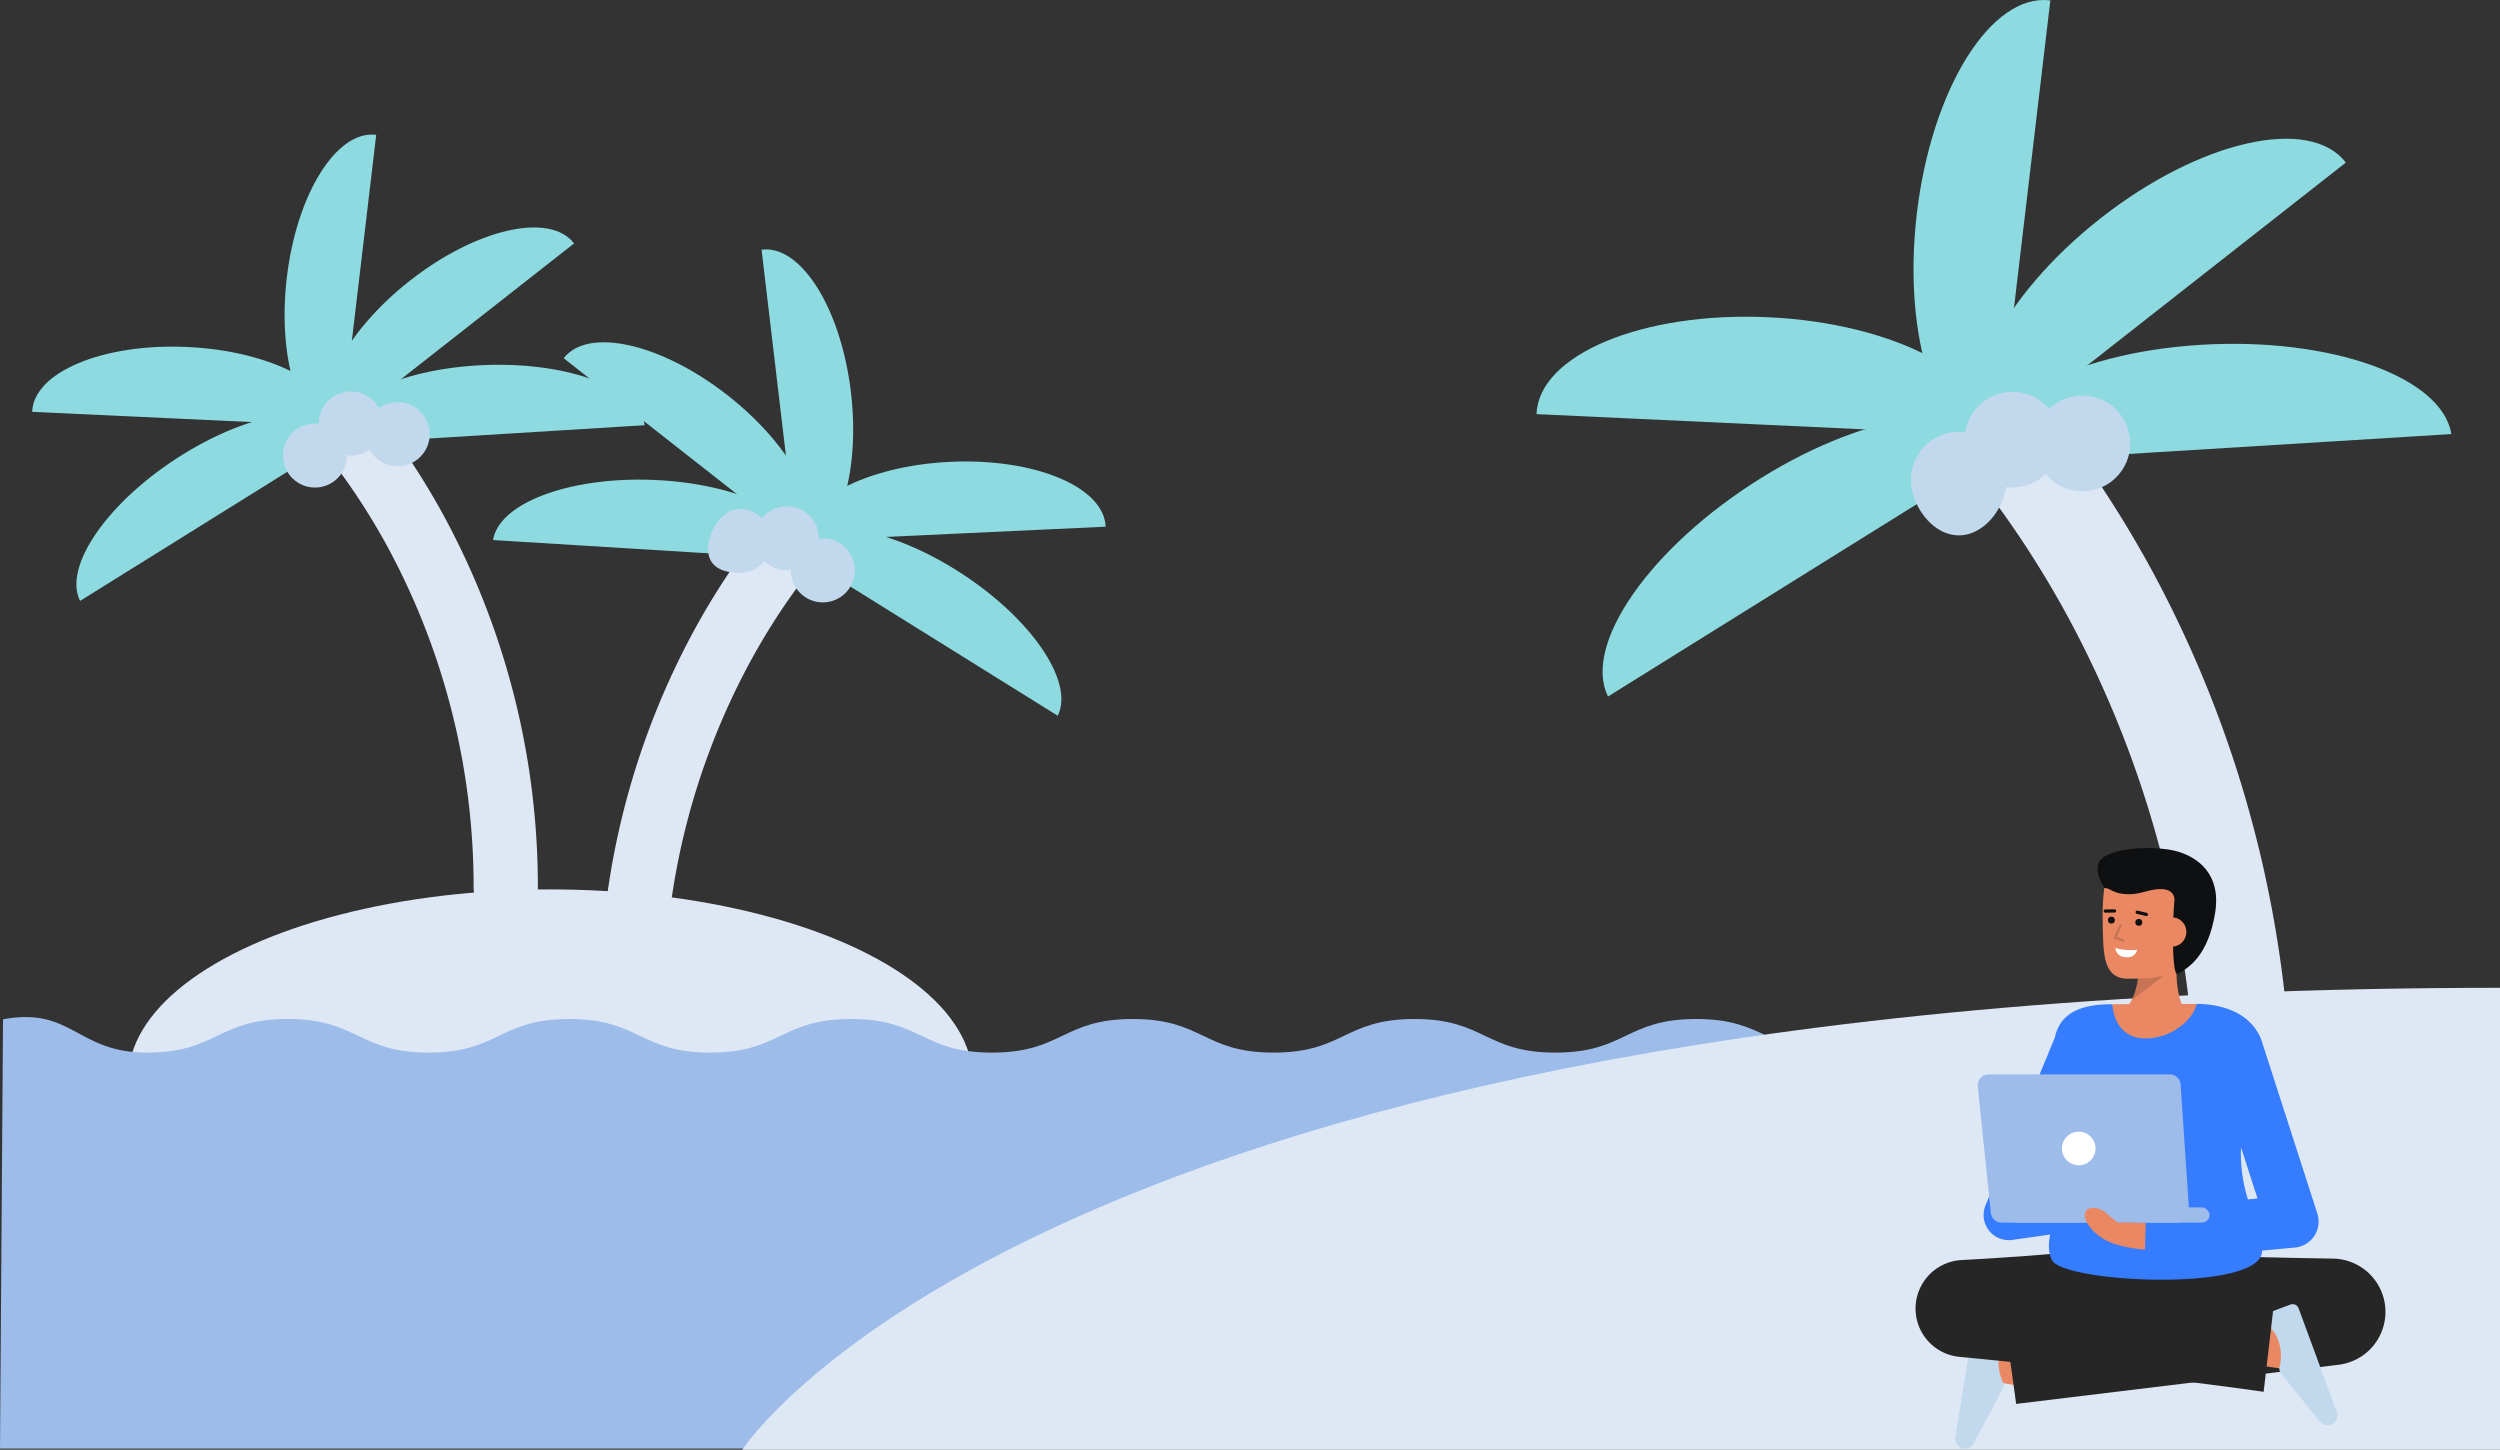 <svg id="Layer_1" data-name="Layer 1" xmlns="http://www.w3.org/2000/svg" viewBox="0 0 1041.847 604.179">
  <rect x="0" y="0" width="1041.847" height="604.179" fill="#333333" stroke="none"/>
  <g>
    <path d="M263.391,431.183a13.392,13.392,0,0,0,13.392-13.392,297.369,297.369,0,0,1,36.1-142.478c17.965-32.834,36.214-50.863,36.4-51.041a13.393,13.393,0,0,0-18.673-19.2c-.839.816-20.8,20.374-40.668,56.382A324.116,324.116,0,0,0,250,417.791,13.392,13.392,0,0,0,263.391,431.183Z" fill="#dee8f5"></path>
    <g>
      <path d="M440.8,298.282c7.2-14.485-11.859-41.741-42.58-60.879s-61.466-22.91-68.67-8.425" fill="#8ddbe0"></path>
      <path d="M460.76,219.491c-.615-16.564-29.592-28.666-64.722-27.031s-63.108,16.386-62.493,32.95" fill="#8ddbe0"></path>
      <path d="M205.479,225.058c2.532-15.978,33.869-27.126,69.995-24.9s63.36,16.984,60.828,32.963" fill="#8ddbe0"></path>
      <path d="M234.913,149.294c10.108-13.136,40.732-6.189,68.4,15.516s41.908,49.95,31.8,63.087" fill="#8ddbe0"></path>
      <path d="M317.375,104.05c16.441-2.1,33.118,24.508,37.248,59.432s-5.849,64.939-22.291,67.04" fill="#8ddbe0"></path>
    </g>
    <path d="M295.082,228.806c0,7.374,5.977,9.955,13.351,9.955a13.352,13.352,0,0,0,0-26.7C301.059,212.058,295.082,221.433,295.082,228.806Z" fill="#c1d8ed"></path>
    <circle cx="342.899" cy="237.693" r="13.351" fill="#c1d8ed"></circle>
    <circle cx="327.937" cy="224.342" r="13.351" fill="#c1d8ed"></circle>
  </g>
  <g>
    <path d="M210.765,383.325a13.392,13.392,0,0,1-13.392-13.392,297.372,297.372,0,0,0-36.1-142.478c-17.965-32.834-36.214-50.862-36.4-51.04a13.392,13.392,0,0,1,18.672-19.2c.839.815,20.8,20.374,40.668,56.382a324.108,324.108,0,0,1,39.936,156.339A13.391,13.391,0,0,1,210.765,383.325Z" fill="#dee8f5"></path>
    <g>
      <path d="M33.358,250.424c-7.2-14.484,11.859-41.741,42.58-60.878s61.466-22.91,68.671-8.426" fill="#8ddbe0"></path>
      <path d="M13.4,171.633c.615-16.563,29.592-28.665,64.722-27.031s63.109,16.387,62.493,32.95" fill="#8ddbe0"></path>
      <path d="M268.677,177.2c-2.531-15.979-33.869-27.126-70-24.9s-63.359,16.985-60.828,32.963" fill="#8ddbe0"></path>
      <path d="M239.243,101.437c-10.108-13.136-40.732-6.19-68.4,15.516s-41.908,49.95-31.8,63.086" fill="#8ddbe0"></path>
      <path d="M156.781,56.193c-16.441-2.1-33.118,24.508-37.248,59.432s5.85,64.939,22.291,67.039" fill="#8ddbe0"></path>
    </g>
    <circle cx="165.723" cy="180.949" r="13.351" fill="#c1d8ed"></circle>
    <circle cx="131.257" cy="189.836" r="13.351" fill="#c1d8ed"></circle>
    <circle cx="146.219" cy="176.485" r="13.351" fill="#c1d8ed"></circle>
  </g>
  <ellipse cx="229.397" cy="449.681" rx="175.985" ry="79.025" fill="#dee8f5"></ellipse>
  <path d="M935.08,488.727a20,20,0,0,1-20-20,444.112,444.112,0,0,0-53.908-212.783c-26.83-49.035-54.083-75.96-54.356-76.226A20,20,0,0,1,834.7,151.04c1.254,1.217,31.058,30.427,60.735,84.2A484.039,484.039,0,0,1,955.08,468.727,20,20,0,0,1,935.08,488.727Z" fill="#dee8f5"></path>
  <path d="M941.673,424.658c-29.351,0-29.351,14-58.7,14s-29.35-14-58.7-14-29.35,14-58.7,14-29.349-14-58.7-14-29.347,14-58.7,14-29.348-14-58.7-14-29.349,14-58.7,14-29.348-14-58.695-14-29.349,14-58.7,14-29.348-14-58.7-14-29.347,14-58.693,14-29.346-14-58.692-14-29.345,14-58.69,14-29.347-14-58.693-14-29.345,14-58.69,14-31.1-19.191-59.961-13.885L0,603.7H415.239" fill="#9ebcea"></path>
  <path d="M1041.847,411.658V604.179H309.325S432.978,411.658,1041.847,411.658Z" fill="#dee8f5"></path>
  <g>
    <g>
      <path d="M913.283,424.074s-7.732-4.1-6.006-25.156L891.3,395.956s1.795,18.878-6.287,24.872Z" fill="#E98862"></path>
      <g opacity="0.15">
        <path d="M888.287,416.881l13.273-10.154-10.425-.108A28.735,28.735,0,0,1,888.287,416.881Z"></path>
      </g>
      <path d="M916.342,390.753c-1.106,6.389-4.592,12.438-10.227,14.5-6.69,2.449-11.645,2.615-19.358,2.615-10.525,0-10.177-10.976-10.473-22.038-.3-11.106.587-23.018,4.747-26.888,8.3-7.725,32.673-2.833,35.637,10.087C918.2,375.713,917.4,384.672,916.342,390.753Z" fill="#E98862"></path>
      <path d="M906.532,404.649c.332,1.062.564,1.525,1.52.957,3.757-2.232,12.21-7.088,15.09-25.283,2.58-16.3-7.476-23.026-15.5-25.425-6.913-2.068-23.047-2.493-30.619,2.071-6.525,3.933,0,13.081,0,13.081,2.883.132,3.465,2.611,10.269,2.611,5.259,0,8.68-2.35,13.6-2.143,4.508.189,5.434,2.937,5.275,4.7C905.205,385.9,905.358,400.893,906.532,404.649Z" fill="#0f1011"></path>
      <g>
        <circle cx="891.324" cy="384.383" r="1.449" fill="#0f1011"></circle>
        <circle cx="879.892" cy="383.446" r="1.449" fill="#0f1011"></circle>
        <path d="M877.381,380.358a.681.681,0,0,1-.009-1.362l3.839-.047h.009a.681.681,0,0,1,.009,1.361l-3.839.048Z" fill="#0f1011"></path>
        <path d="M894.452,381.758a.687.687,0,0,1-.161-.019l-3.784-.911a.681.681,0,1,1,.319-1.324l3.784.911a.681.681,0,0,1-.158,1.343Z" fill="#0f1011"></path>
      </g>
      <path d="M898.861,387.929a6.143,6.143,0,0,0,12.245,1,6.041,6.041,0,0,0-5.621-6.624C901.107,382.166,899.139,384.548,898.861,387.929Z" fill="#E98862"></path>
      <g opacity="0.15">
        <path d="M884.891,392.42a.5.5,0,0,1-.147-.022l-3.487-1.071a.5.5,0,0,1-.309-.683l2.293-5.107a.5.5,0,0,1,.912.409l-2.061,4.591,2.945.905a.5.5,0,0,1-.146.978Z"></path>
      </g>
      <path d="M890.653,395.8s-5.348.564-9.1-.746c0,0,.029,3.523,4.262,3.87S890.653,395.8,890.653,395.8Z" fill="#fff"></path>
    </g>
    <g>
      <path d="M850.4,579.077c-1.9-.318-23.335-3.98-23.335-3.98l3.535-20.7s21.377,3.652,23.271,3.969Z" fill="#E98862"></path>
      <path d="M814.832,598.933a4.108,4.108,0,0,0,3.693,4.752h0a4.109,4.109,0,0,0,3.92-2.039l12.112-22.755a3.461,3.461,0,0,0,.159-2.885,19.1,19.1,0,0,1-1.46-11.872,17.029,17.029,0,0,1,4.635-8.167,1.546,1.546,0,0,0-.767-2.691L825.336,551.3a2.679,2.679,0,0,0-3.086,2.21Z" fill="#c1d8ed"></path>
    </g>
    <path d="M916.752,523.09c8.9.37,17.954.63,27.015.854l13.615.3,13.6.244,1.355.025a22.2,22.2,0,0,1,2.277,44.231l-134.4,16.32-5.476-39.72,133.8-20.655,3.632,44.256-13.809.892-13.8.835c-9.215.532-18.433,1.031-27.816,1.416Z" fill="#262626"></path>
    <g>
      <path d="M950.655,570.379c-18.555-2.7-20.4-3.2-21.013-3.359l5.457-20.278c-.062-.017-.142-.039-.238-.06,1.52.332,10.95,1.772,18.815,2.916Z" fill="#E98862"></path>
      <path d="M973.833,588.43a4.108,4.108,0,0,1-2.724,5.366h0a4.108,4.108,0,0,1-4.236-1.258L950.662,572.5a3.467,3.467,0,0,1-.7-2.8,19.1,19.1,0,0,0-.82-11.933,17.026,17.026,0,0,0-6.1-7.139,1.547,1.547,0,0,1,.242-2.788l11.2-4.176a2.679,2.679,0,0,1,3.449,1.584Z" fill="#c1d8ed"></path>
    </g>
    <path d="M886.909,568.489c-5.632-.479-11.261-.825-16.89-1.149-5.628-.3-11.257-.6-16.883-.8l-8.44-.326-8.439-.243c-5.626-.187-11.25-.265-16.874-.372l1.949-40.409c10.529,1.473,21.072,2.825,31.612,4.211s21.091,2.663,31.641,3.96l15.833,1.867L916.263,537c10.568,1.137,21.137,2.264,31.73,3.194l-4.648,39.831c-10.522-1.535-21.067-2.871-31.613-4.2l-15.828-1.92-15.838-1.829c-10.564-1.167-21.127-2.352-31.7-3.433s-21.147-2.189-31.732-3.18a20.231,20.231,0,0,1,.7-40.339l1.253-.071c5.615-.329,11.232-.629,16.846-1.038l8.423-.577,8.42-.658c5.614-.423,11.227-.948,16.838-1.468,5.612-.546,11.224-1.115,16.832-1.816Z" fill="#262626"></path>
    <polygon points="937.186 516.955 940.146 566.66 854.656 565.656 861.109 521.651 937.186 516.955" fill="#262626"></polygon>
    <path d="M965.725,505.717l-22.657-70.245a20.063,20.063,0,0,0-5.628-9.574c-4.57-4.57-12.46-7.52-22.08-7.53-.72,5.61-34.78,5.63-35.04.13-1.3.02-2.31.04-2.94.07-13.76.593-19.3,5.89-21.058,13.862l-28.883,69.892a10.5,10.5,0,0,0,11.185,14.4l15.78-2.249c-.777,3.931-.9,6.987.637,10.52,4.189,9.63,86.519,13.63,87.619-3.31.011-.166.012-.331.018-.5l13.68-1.273a10.9,10.9,0,0,0,9.367-14.2ZM853.872,493.342l5.221-12.634c-.058,4.519-.3,8.484-.647,11.982Zm86.927,6.126-3.992.371a64.078,64.078,0,0,1-2.947-19.351c0-.765.033-1.524.081-2.28Z" fill="#367CFF"></path>
    <g>
      <g>
        <path d="M908.747,451.977l3.533,52.678a4.544,4.544,0,0,1-4.534,4.849H834.169a4.545,4.545,0,0,1-4.521-4.077L824.2,452.748a4.545,4.545,0,0,1,4.52-5.012h75.488A4.545,4.545,0,0,1,908.747,451.977Z" fill="#9ebcea"></path>
        <rect x="837.143" y="503.16" width="83.65" height="6.344" rx="3.172" transform="translate(1757.936 1012.664) rotate(180)" fill="#9ebcea"></rect>
      </g>
      <circle cx="866.293" cy="478.62" r="7" fill="#fff"></circle>
    </g>
    <path d="M876.378,516.194c4.49,2.77,11.44,4.081,17.5,4.56l.341-11.04c-2.851-.08-7.231-.38-11.52-.21-1.939-1.58-3.055-2.05-5.044-4.04-2.119-2.118-7.677-3.389-8.726,0S872.438,513.754,876.378,516.194Z" fill="#E98862"></path>
    <path d="M880.32,418.5c.26,5.5,3.25,13.59,12.48,14.2,12.3.81,21.84-8.72,22.56-14.33h-.03C903.22,418.368,887.38,418.388,880.32,418.5Z" fill="#E98862"></path>
  </g>
  <g>
    <path d="M670.133,290.247c-10.76-21.632,17.71-62.338,63.59-90.919s91.8-34.214,102.556-12.582" fill="#8ddbe0"></path>
    <path d="M640.32,172.577c.919-24.736,44.195-42.81,96.658-40.369s94.25,24.472,93.331,49.209" fill="#8ddbe0"></path>
    <path d="M1021.567,180.892c-3.78-23.863-50.581-40.511-104.533-37.186s-94.623,25.366-90.843,49.229" fill="#8ddbe0"></path>
    <path d="M977.609,67.743c-15.1-19.618-60.831-9.244-102.154,23.172s-62.586,74.6-47.491,94.216" fill="#8ddbe0"></path>
    <path d="M854.457.174C829.9-2.963,805,36.775,798.83,88.932s8.736,96.982,33.29,100.119" fill="#8ddbe0"></path>
  </g>
  <circle cx="867.812" cy="184.813" r="19.939" fill="#c1d8ed"></circle>
  <path d="M836.279,199.762c0,11.012-8.927,23.336-19.939,23.336s-19.94-12.324-19.94-23.336a19.94,19.94,0,0,1,39.879,0Z" fill="#c1d8ed"></path>
  <circle cx="838.683" cy="183.219" r="19.939" fill="#c1d8ed"></circle>
</svg>